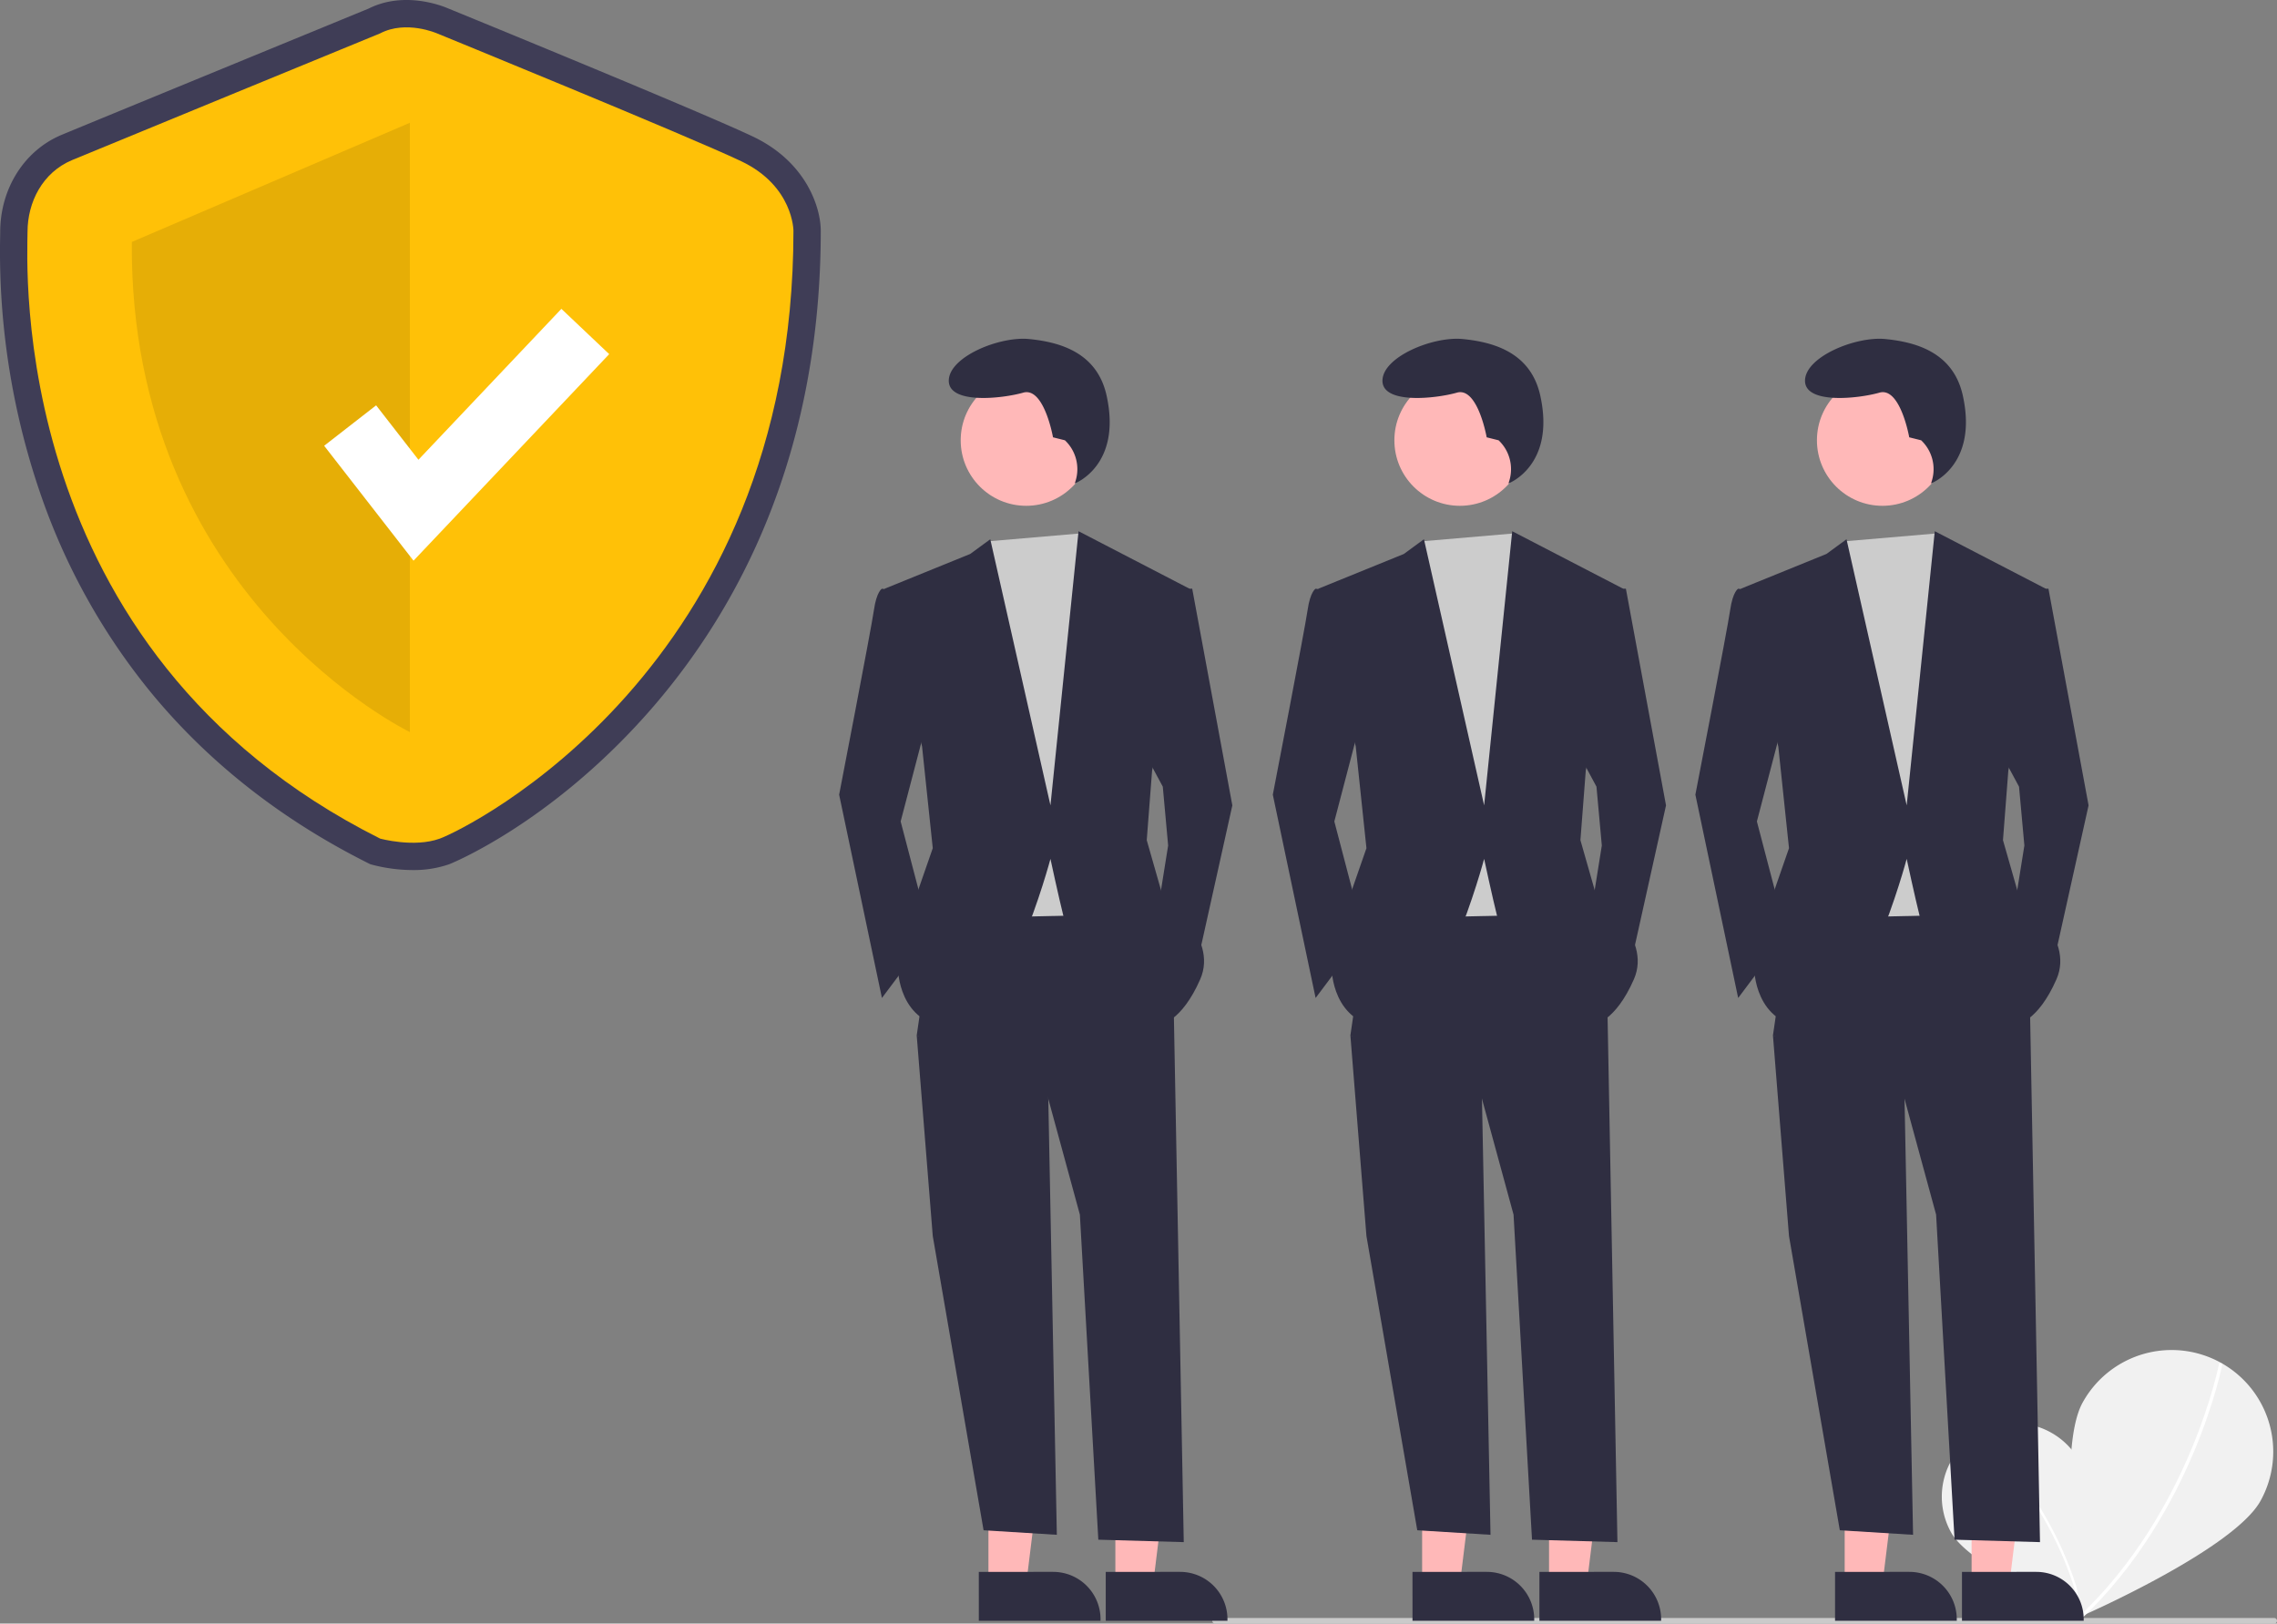 <?xml version="1.0" encoding="UTF-8" standalone="no"?>
<svg
   data-name="Layer 1"
   width="819.07"
   height="584"
   viewBox="0 0 819.07 584"
   version="1.1"
   id="svg44"
   sodipodi:docname="programacion.svg"
   inkscape:version="1.1.1 (3bf5ae0d25, 2021-09-20)"
   xmlns:inkscape="http://www.inkscape.org/namespaces/inkscape"
   xmlns:sodipodi="http://sodipodi.sourceforge.net/DTD/sodipodi-0.dtd"
   xmlns="http://www.w3.org/2000/svg"
   xmlns:svg="http://www.w3.org/2000/svg">
  <rect x="0" y="0" width="819.07" height="584" fill="#808080" stroke="none"/>
  <defs
     id="defs48" />
  <sodipodi:namedview
     id="namedview46"
     pagecolor="#ffffff"
     bordercolor="#666666"
     borderopacity="1.0"
     inkscape:pageshadow="2"
     inkscape:pageopacity="0.0"
     inkscape:pagecheckerboard="0"
     showgrid="false"
     inkscape:zoom="0.86772068"
     inkscape:cx="426.4045"
     inkscape:cy="292.1447"
     inkscape:window-width="1920"
     inkscape:window-height="1013"
     inkscape:window-x="-9"
     inkscape:window-y="-9"
     inkscape:window-maximized="1"
     inkscape:current-layer="svg44" />
  <path
     d="M938.366,683.359c7.184,12.698,1.092,55.585,1.092,55.585s-39.891-16.886-47.073-29.578a26.413,26.413,0,0,1,45.981-26.007Z"
     transform="translate(-190.465 -158)"
     fill="#f1f1f1"
     id="path2" />
  <path
     d="M940.037,738.889l-.847.179c-8.162-38.778-36.666-65.075-36.952-65.336l.583-.641C903.109,673.354,931.815,699.83,940.037,738.889Z"
     transform="translate(-190.465 -158)"
     fill="#fff"
     id="path4" />
  <path
     d="M1003.638,697.818c-9.748,17.683-64.706,41.638-64.706,41.638s-9.061-59.263.682-76.941a36.556,36.556,0,1,1,64.025,35.302Z"
     transform="translate(-190.465 -158)"
     fill="#f1f1f1"
     id="path6" />
  <path
     d="M939.416,740.098l-.826-.869c39.769-37.769,50.064-90.445,50.164-90.973l1.178.222C989.833,649.009,979.475,702.055,939.416,740.098Z"
     transform="translate(-190.465 -158)"
     fill="#fff"
     id="path8" />
  <g
     id="g869"
     transform="matrix(0.771,0,0,0.771,-0.001,2.3166427e-7)">
    <path
       d="m 383.03,563.919 a 75.19,75.19 0 0 1 -18.64,-2.411 l -1.2,-0.332 -1.113,-0.558 c -40.242,-20.177 -74.192,-46.827 -100.907,-79.211 A 299.865,299.865 0 0 1 210.222,390.937 348.21,348.21 0 0 1 190.531,268.272 c 0.017,-0.876 0.031,-1.553 0.031,-2.019 0,-20.289 11.262,-38.091 28.691,-45.354 13.339,-5.558 134.455,-55.305 143.206,-58.9 16.48,-8.258 34.062,-1.365 36.876,-0.16 6.311,2.58 118.275,48.375 142.471,59.896 24.936,11.874 31.589,33.206 31.589,43.938 0,48.588 -8.415,93.998 -25.011,134.967 a 312.517,312.517 0 0 1 -56.162,90.511 c -45.847,51.594 -91.706,69.884 -92.148,70.045 a 50.11,50.11 0 0 1 -17.043,2.721 z m -10.785,-26.714 c 3.976,0.891 13.129,2.228 19.096,0.052 7.579,-2.764 45.962,-22.668 81.83,-63.032 49.557,-55.769 74.702,-125.875 74.739,-208.372 -0.088,-1.671 -1.275,-13.592 -17.062,-21.109 C 507.123,233.447 390.746,185.86 389.573,185.381 l -0.322,-0.136 c -2.439,-1.022 -10.201,-3.175 -15.551,-0.371 l -1.071,0.499 c -1.297,0.533 -129.863,53.338 -143.575,59.051 -9.592,3.997 -13.009,13.897 -13.009,21.83 0,0.58 -0.015,1.423 -0.036,2.513 -1.096,56.447 11.966,195.346 156.236,268.439 z"
       transform="translate(-190.465,-158)"
       fill="#3f3d56"
       id="path10" />
    <path
       d="m 367.789,173.586 c 0,0 -129.734,53.284 -143.635,59.076 -13.9,5.792 -20.85,19.692 -20.85,33.592 0,13.9 -10.425,195.278 164.485,282.974 0,0 15.875,4.392 27.919,0 12.044,-4.392 164.945,-78.526 164.945,-283.553 0,0 0,-20.85 -24.325,-32.434 -24.325,-11.583 -141.934,-59.655 -141.934,-59.655 0,0 -14.443,-6.371 -26.605,0 z"
       transform="translate(-190.465,-158)"
       fill="#ffc107"
       id="path12" />
    <path
       d="m 381.689,215.286 v 284.25 c 0,0 -130.893,-63.007 -129.734,-228.65 z"
       transform="translate(-190.465,-158)"
       opacity="0.1"
       id="path14" />
    <polygon
       points="151.235,207.969 175.483,189.11 195.226,214.494 261.921,144.088 284.224,165.219 192.931,261.581 "
       fill="#ffffff"
       id="polygon16" />
  </g>
  <path
     d="M1008.535,742h-381a1,1,0,0,1,0-2h381a1,1,0,0,1,0,2Z"
     transform="translate(-190.465 -158)"
     fill="#cacaca"
     id="path18" />
  <g
     id="g883"
     transform="matrix(0.878,0,0,0.878,-124.888,70.932)">
    <polygon
       points="562.671,568.236 570.029,508.583 547.203,508.584 547.206,568.237 "
       fill="#ffb8b8"
       id="polygon20" />
    <path
       d="m 733.725,721.188 30.458,-10e-4 h 10e-4 a 19.411,19.411 0 0 1 19.41,19.41 v 0.631 l -49.868,0.002 z"
       transform="translate(-190.465,-158)"
       fill="#2f2e41"
       id="path22" />
    <polygon
       points="614.671,568.236 622.029,508.583 599.203,508.584 599.206,568.237 "
       fill="#ffb8b8"
       id="polygon24" />
    <path
       d="m 785.725,721.188 30.458,-10e-4 h 10e-4 a 19.411,19.411 0 0 1 19.41,19.41 v 0.631 l -49.868,0.002 z"
       transform="translate(-190.465,-158)"
       fill="#2f2e41"
       id="path26" />
    <polygon
       points="524.393,425.597 517.817,343.408 571.514,358.75 575.224,548 545.213,546.139 "
       fill="#2f2e41"
       id="polygon28" />
    <path
       d="M 813.483,484.971 817.689,709 l -35,-1 -7.56,-133.17 -13.15,-48.217 -53.696,-25.204 8.767,-60.271 78.9,-1.096 z"
       transform="translate(-190.465,-158)"
       fill="#2f2e41"
       id="path30" />
    <circle
       cx="562.676"
       cy="99.594"
       r="26.838"
       fill="#ffb8b8"
       id="circle32" />
    <polygon
       points="600.006,174.649 591.239,294.095 539.734,295.192 533.16,158.211 546.933,140.995 584.936,137.738 589.047,143.966 "
       fill="#cccccc"
       id="polygon34" />
    <path
       d="m 702.803,319.499 -8.767,-1.096 c 0,0 -2.192,1.096 -3.288,8.767 -1.096,7.671 -14.246,75.613 -14.246,75.613 l 17.533,83.284 19.725,-26.3 -12.054,-46.025 12.054,-46.025 z"
       transform="translate(-190.465,-158)"
       fill="#2f2e41"
       id="path36" />
    <polygon
       points="620.826,265.604 618.635,241.496 610.964,227.249 624.114,160.404 630.689,160.404 647.127,249.166 631.785,318.204 616.443,293 "
       fill="#2f2e41"
       id="polygon38" />
    <path
       d="m 768.999,257.594 -4.88,-1.22 c 0,0 -3.66,-20.739 -12.199,-18.299 -8.54,2.44 -30.498,4.88 -30.498,-4.88 0,-9.759 20.739,-18.299 32.938,-17.079 12.199,1.22 27.779,5.267 31.718,23.178 6.314,28.713 -13.026,35.965 -13.026,35.965 l 0.322,-1.045 a 16.282,16.282 0 0 0 -4.374,-16.621 z"
       transform="translate(-190.465,-158)"
       fill="#2f2e41"
       id="path40" />
    <path
       d="m 695.132,318.403 35.067,-14.246 8.219,-6.027 24.656,109.036 11.506,-112.324 45.477,23.561 -15.342,74.517 -2.192,28.492 6.575,23.013 c 0,0 23.013,16.438 15.342,33.971 -7.671,17.533 -16.438,18.629 -16.438,18.629 0,0 -37.259,-35.067 -39.45,-43.834 -2.192,-8.767 -5.479,-24.108 -5.479,-24.108 0,0 -18.629,70.134 -40.546,69.038 -21.917,-1.096 -21.917,-24.108 -21.917,-24.108 l 5.479,-24.108 8.767,-25.204 -4.383,-41.642 z"
       transform="translate(-190.465,-158)"
       fill="#2f2e41"
       id="path42" />
  </g>
  <g
     id="g909"
     transform="matrix(0.878,0,0,0.878,31.112,70.932)">
    <polygon
       points="547.203,508.584 547.206,568.237 562.671,568.236 570.029,508.583 "
       fill="#ffb8b8"
       id="polygon885" />
    <path
       d="m 733.725,721.188 30.458,-10e-4 h 10e-4 a 19.411,19.411 0 0 1 19.41,19.41 v 0.631 l -49.868,0.002 z"
       transform="translate(-190.465,-158)"
       fill="#2f2e41"
       id="path887" />
    <polygon
       points="599.203,508.584 599.206,568.237 614.671,568.236 622.029,508.583 "
       fill="#ffb8b8"
       id="polygon889" />
    <path
       d="m 785.725,721.188 30.458,-10e-4 h 10e-4 a 19.411,19.411 0 0 1 19.41,19.41 v 0.631 l -49.868,0.002 z"
       transform="translate(-190.465,-158)"
       fill="#2f2e41"
       id="path891" />
    <polygon
       points="575.224,548 545.213,546.139 524.393,425.597 517.817,343.408 571.514,358.75 "
       fill="#2f2e41"
       id="polygon893" />
    <path
       d="M 813.483,484.971 817.689,709 l -35,-1 -7.56,-133.17 -13.15,-48.217 -53.696,-25.204 8.767,-60.271 78.9,-1.096 z"
       transform="translate(-190.465,-158)"
       fill="#2f2e41"
       id="path895" />
    <circle
       cx="562.676"
       cy="99.594"
       r="26.838"
       fill="#ffb8b8"
       id="circle897" />
    <polygon
       points="591.239,294.095 539.734,295.192 533.16,158.211 546.933,140.995 584.936,137.738 589.047,143.966 600.006,174.649 "
       fill="#cccccc"
       id="polygon899" />
    <path
       d="m 702.803,319.499 -8.767,-1.096 c 0,0 -2.192,1.096 -3.288,8.767 -1.096,7.671 -14.246,75.613 -14.246,75.613 l 17.533,83.284 19.725,-26.3 -12.054,-46.025 12.054,-46.025 z"
       transform="translate(-190.465,-158)"
       fill="#2f2e41"
       id="path901" />
    <polygon
       points="631.785,318.204 616.443,293 620.826,265.604 618.635,241.496 610.964,227.249 624.114,160.404 630.689,160.404 647.127,249.166 "
       fill="#2f2e41"
       id="polygon903" />
    <path
       d="m 768.999,257.594 -4.88,-1.22 c 0,0 -3.66,-20.739 -12.199,-18.299 -8.54,2.44 -30.498,4.88 -30.498,-4.88 0,-9.759 20.739,-18.299 32.938,-17.079 12.199,1.22 27.779,5.267 31.718,23.178 6.314,28.713 -13.026,35.965 -13.026,35.965 l 0.322,-1.045 a 16.282,16.282 0 0 0 -4.374,-16.621 z"
       transform="translate(-190.465,-158)"
       fill="#2f2e41"
       id="path905" />
    <path
       d="m 695.132,318.403 35.067,-14.246 8.219,-6.027 24.656,109.036 11.506,-112.324 45.477,23.561 -15.342,74.517 -2.192,28.492 6.575,23.013 c 0,0 23.013,16.438 15.342,33.971 -7.671,17.533 -16.438,18.629 -16.438,18.629 0,0 -37.259,-35.067 -39.45,-43.834 -2.192,-8.767 -5.479,-24.108 -5.479,-24.108 0,0 -18.629,70.134 -40.546,69.038 -21.917,-1.096 -21.917,-24.108 -21.917,-24.108 l 5.479,-24.108 8.767,-25.204 -4.383,-41.642 z"
       transform="translate(-190.465,-158)"
       fill="#2f2e41"
       id="path907" />
  </g>
  <g
     id="g935"
     transform="matrix(0.878,0,0,0.878,183.112,70.932)">
    <polygon
       points="547.203,508.584 547.206,568.237 562.671,568.236 570.029,508.583 "
       fill="#ffb8b8"
       id="polygon911" />
    <path
       d="m 733.725,721.188 30.458,-10e-4 h 10e-4 a 19.411,19.411 0 0 1 19.41,19.41 v 0.631 l -49.868,0.002 z"
       transform="translate(-190.465,-158)"
       fill="#2f2e41"
       id="path913" />
    <polygon
       points="599.203,508.584 599.206,568.237 614.671,568.236 622.029,508.583 "
       fill="#ffb8b8"
       id="polygon915" />
    <path
       d="m 785.725,721.188 30.458,-10e-4 h 10e-4 a 19.411,19.411 0 0 1 19.41,19.41 v 0.631 l -49.868,0.002 z"
       transform="translate(-190.465,-158)"
       fill="#2f2e41"
       id="path917" />
    <polygon
       points="545.213,546.139 524.393,425.597 517.817,343.408 571.514,358.75 575.224,548 "
       fill="#2f2e41"
       id="polygon919" />
    <path
       d="M 813.483,484.971 817.689,709 l -35,-1 -7.56,-133.17 -13.15,-48.217 -53.696,-25.204 8.767,-60.271 78.9,-1.096 z"
       transform="translate(-190.465,-158)"
       fill="#2f2e41"
       id="path921" />
    <circle
       cx="562.676"
       cy="99.594"
       r="26.838"
       fill="#ffb8b8"
       id="circle923" />
    <polygon
       points="600.006,174.649 591.239,294.095 539.734,295.192 533.16,158.211 546.933,140.995 584.936,137.738 589.047,143.966 "
       fill="#cccccc"
       id="polygon925" />
    <path
       d="m 702.803,319.499 -8.767,-1.096 c 0,0 -2.192,1.096 -3.288,8.767 -1.096,7.671 -14.246,75.613 -14.246,75.613 l 17.533,83.284 19.725,-26.3 -12.054,-46.025 12.054,-46.025 z"
       transform="translate(-190.465,-158)"
       fill="#2f2e41"
       id="path927" />
    <polygon
       points="610.964,227.249 624.114,160.404 630.689,160.404 647.127,249.166 631.785,318.204 616.443,293 620.826,265.604 618.635,241.496 "
       fill="#2f2e41"
       id="polygon929" />
    <path
       d="m 768.999,257.594 -4.88,-1.22 c 0,0 -3.66,-20.739 -12.199,-18.299 -8.54,2.44 -30.498,4.88 -30.498,-4.88 0,-9.759 20.739,-18.299 32.938,-17.079 12.199,1.22 27.779,5.267 31.718,23.178 6.314,28.713 -13.026,35.965 -13.026,35.965 l 0.322,-1.045 a 16.282,16.282 0 0 0 -4.374,-16.621 z"
       transform="translate(-190.465,-158)"
       fill="#2f2e41"
       id="path931" />
    <path
       d="m 695.132,318.403 35.067,-14.246 8.219,-6.027 24.656,109.036 11.506,-112.324 45.477,23.561 -15.342,74.517 -2.192,28.492 6.575,23.013 c 0,0 23.013,16.438 15.342,33.971 -7.671,17.533 -16.438,18.629 -16.438,18.629 0,0 -37.259,-35.067 -39.45,-43.834 -2.192,-8.767 -5.479,-24.108 -5.479,-24.108 0,0 -18.629,70.134 -40.546,69.038 -21.917,-1.096 -21.917,-24.108 -21.917,-24.108 l 5.479,-24.108 8.767,-25.204 -4.383,-41.642 z"
       transform="translate(-190.465,-158)"
       fill="#2f2e41"
       id="path933" />
  </g>
</svg>
